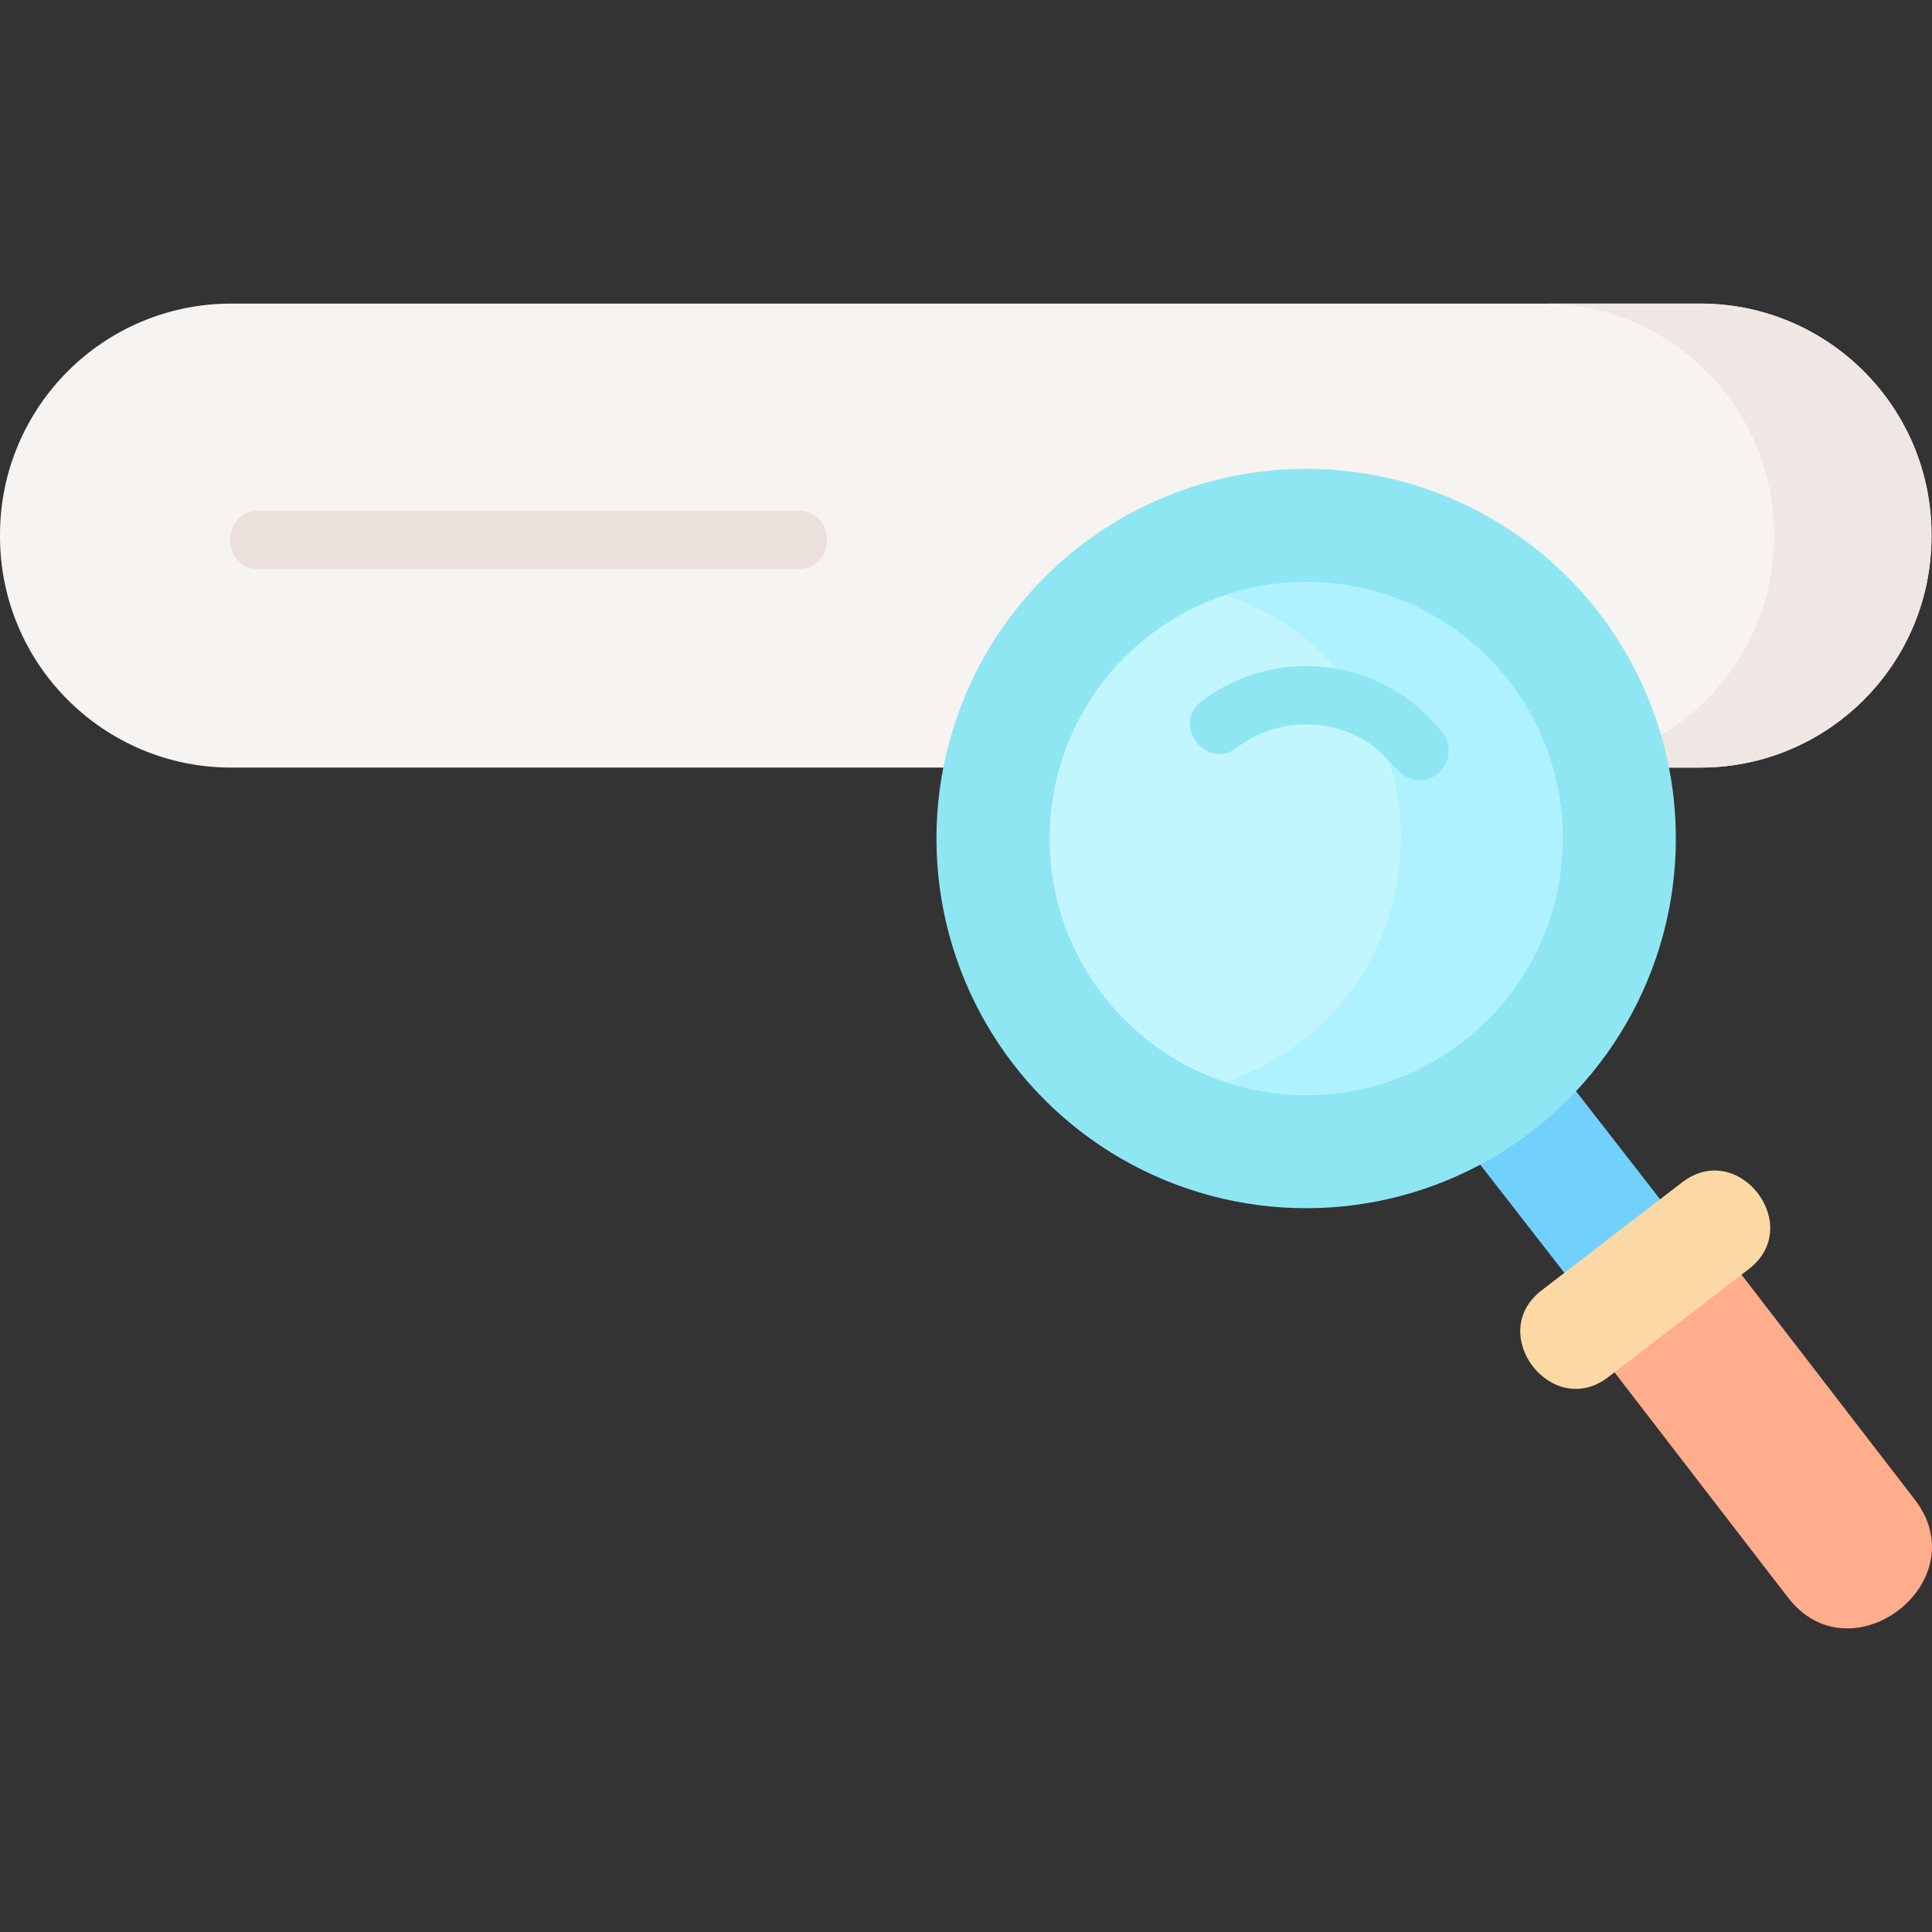 <svg id="Layer_1" enable-background="new 0 0 497.127 497.127" height="512" viewBox="0 0 497.127 497.127" width="512" xmlns="http://www.w3.org/2000/svg"><rect x="0" y="0" width="497.127" height="497.127" fill="#333333" stroke="none"/><path d="m59.499 197.506c-32.86 0-59.499-26.639-59.499-59.499v-.392c0-32.861 26.639-59.499 59.499-59.499h378.001c32.861 0 59.499 26.639 59.499 59.499v.392c0 32.861-26.639 59.499-59.499 59.499z" fill="#f7f3f1"/><path d="m437.501 78.116h-40.5c32.861 0 59.499 26.639 59.499 59.499v.392c0 32.86-26.639 59.499-59.499 59.499h40.5c32.861 0 59.499-26.639 59.499-59.499v-.392c0-32.861-26.639-59.499-59.499-59.499z" fill="#efe7e3"/><path d="m401.5 275.598 28 36-24.629 18.929-28-36z" fill="#72d1fb"/><circle cx="336.089" cy="215.761" fill="#8ee6f3" r="95.129"/><circle cx="336.089" cy="215.761" fill="#c2f6ff" r="66.008"/><path d="m388.425 175.537c-17.558-22.845-47.234-30.993-73.157-22.401 12.118 4.002 23.204 11.542 31.55 22.401 22.179 28.858 16.745 70.381-12.113 92.56-6.013 4.621-12.58 8.026-19.403 10.288 20.086 6.634 43.011 3.545 61.01-10.288 28.858-22.179 34.292-63.701 12.113-92.56z" fill="#aef2ff"/><path d="m365.341 200.784c-5.173 0-7.761-5.593-11.394-8.371-4.08-3.121-8.956-5.106-14.047-5.773-7.8-1.021-15.508 1.048-21.719 5.821-7.672 5.895-16.811-5.998-9.141-11.894 19.405-14.914 47.328-11.26 62.242 8.146 3.674 4.78.094 12.071-5.941 12.071z" fill="#8ee6f3"/><path d="m445.5 324.598 47.229 61.306c16.218 21.102-16.451 46.252-32.689 25.123l-47.229-61.306z" fill="#ffad8c"/><path d="m432.848 304.224-36.174 27.801c-14.496 11.141 2.658 33.461 17.154 22.32l36.174-27.801c14.496-11.141-2.658-33.461-17.154-22.32z" fill="#fcd8a5"/><path d="m205.5 146.404h-139c-9.674 0-9.674-15 0-15h139c9.674 0 9.674 15 0 15z" fill="#ebe1dc"/></svg>